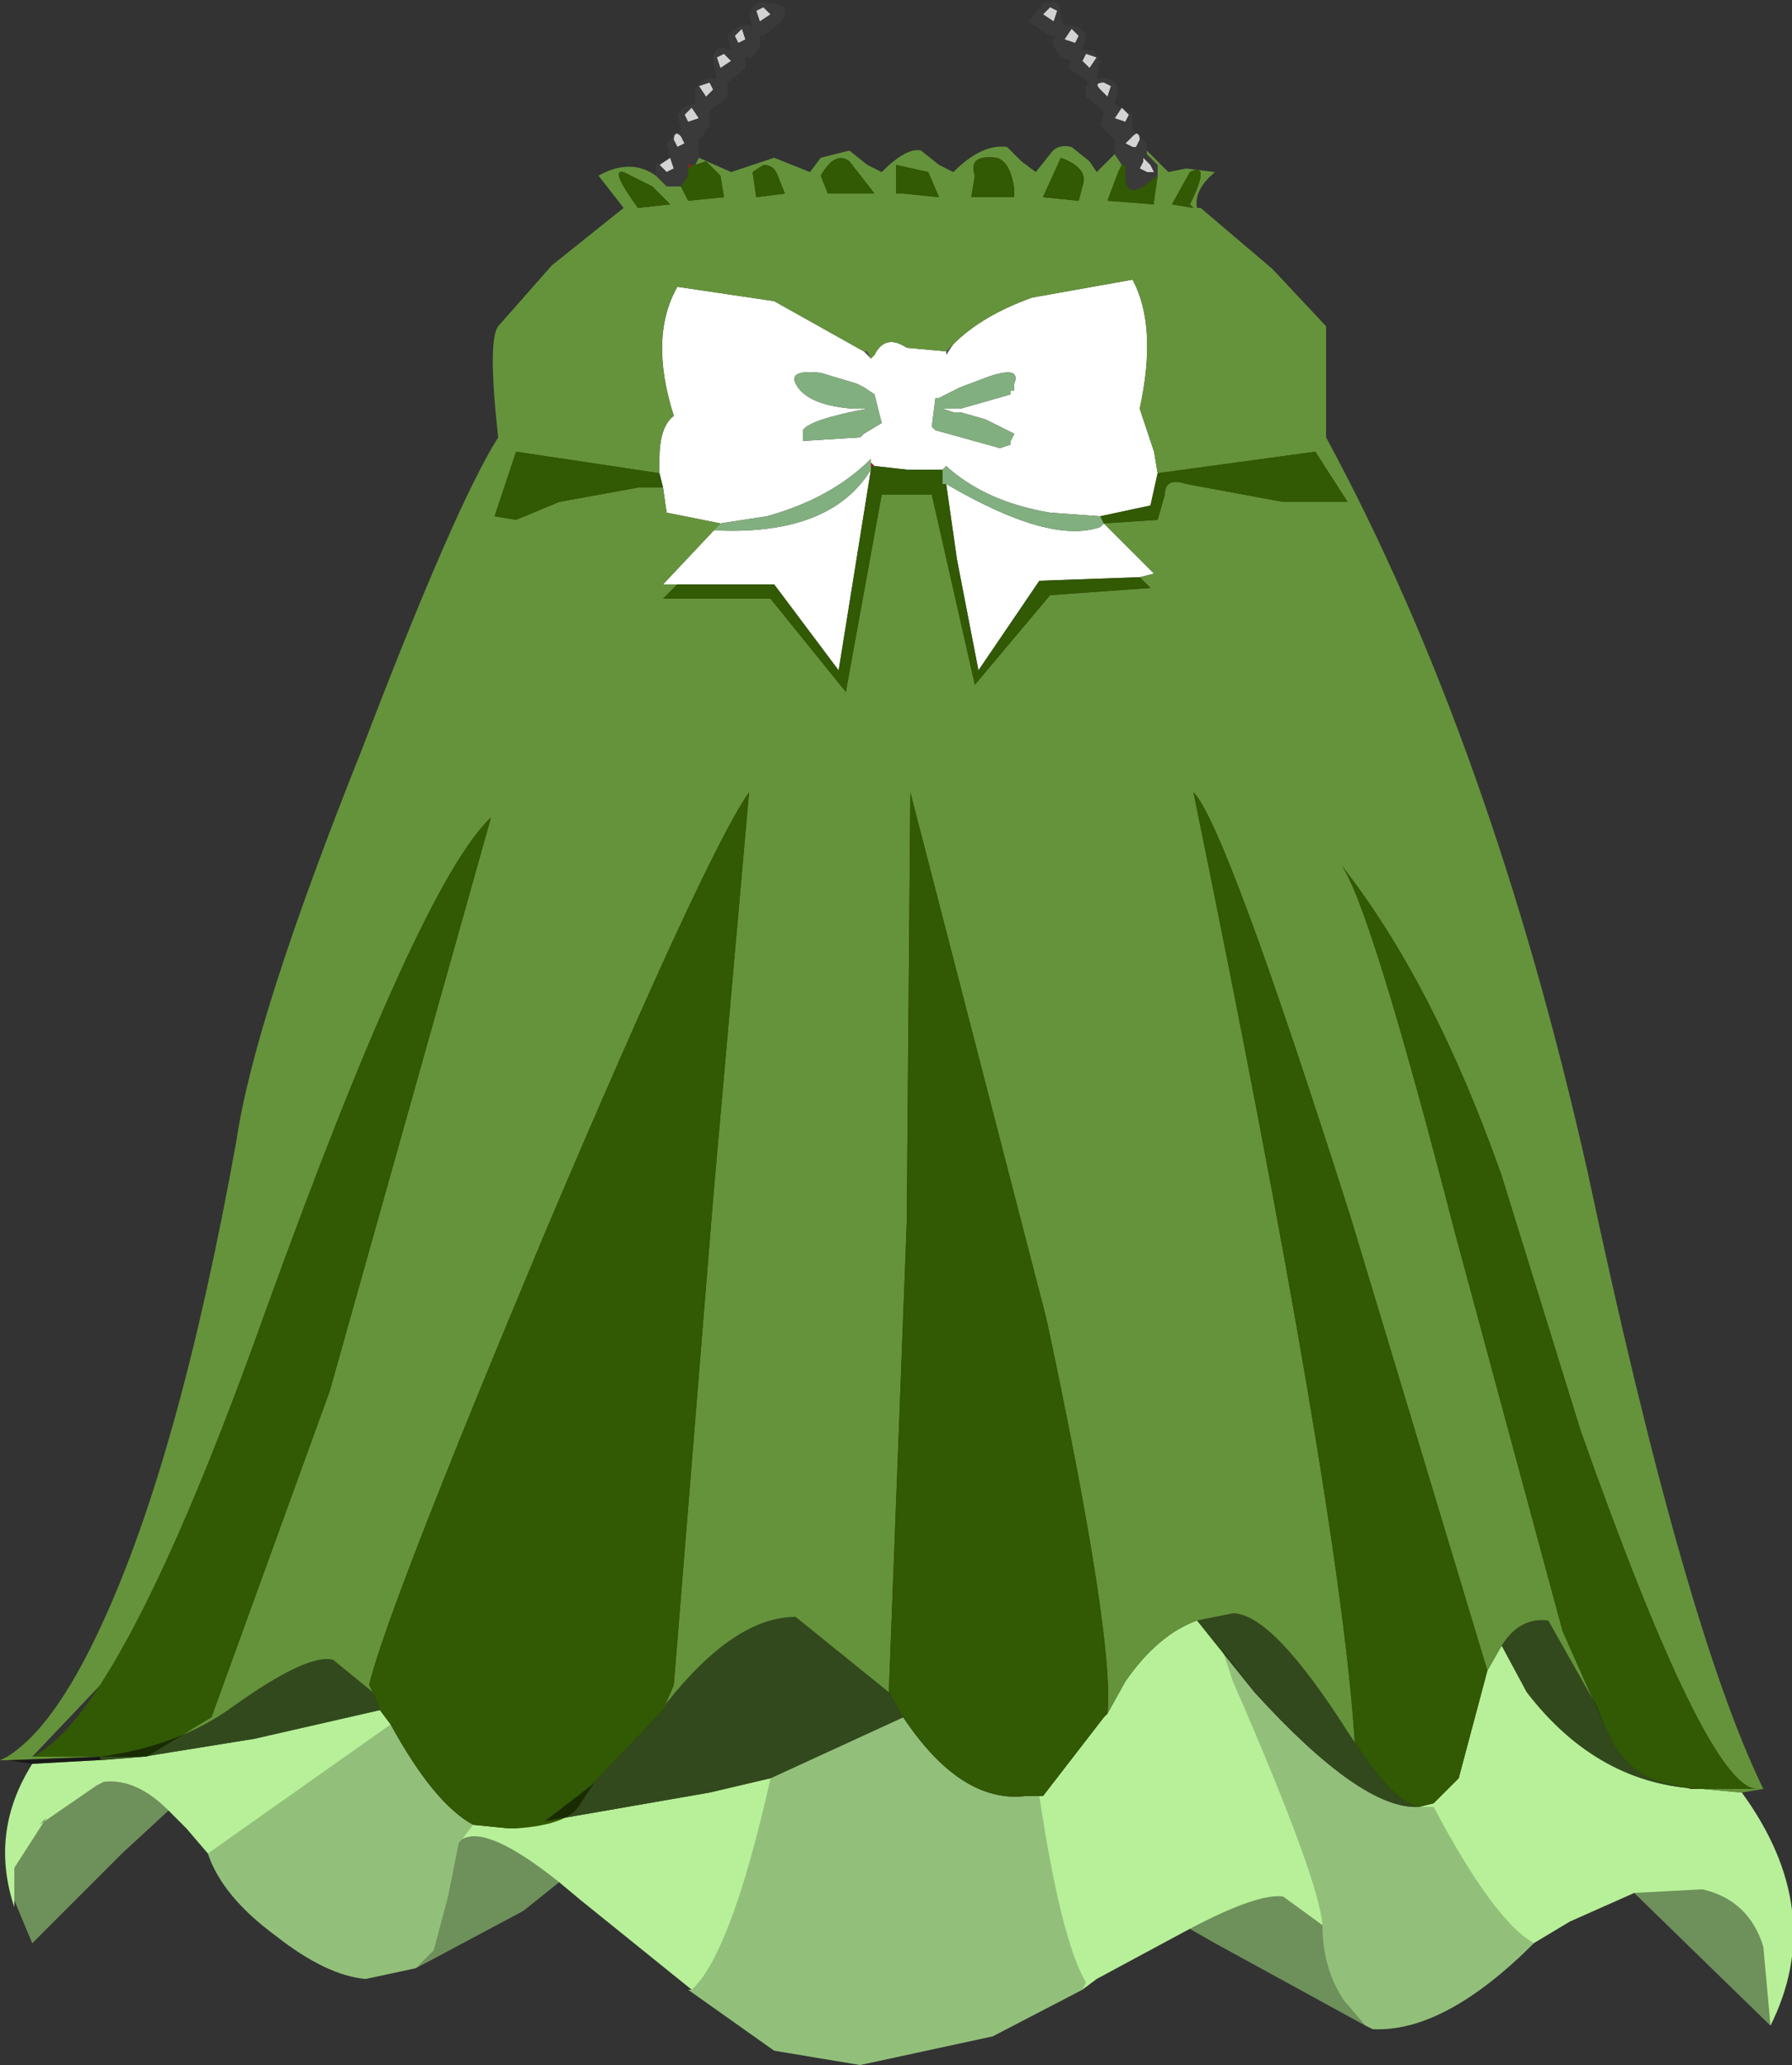 <svg xmlns="http://www.w3.org/2000/svg" xmlns:ffdec="https://www.free-decompiler.com/flash" xmlns:xlink="http://www.w3.org/1999/xlink" ffdec:objectType="frame" width="25" height="28.8"><rect width="100%" height="100%" fill="#333333" stroke="none"/><use ffdec:characterId="1" xlink:href="#a" width="25" height="28.8"/><defs><g id="a" fill-rule="evenodd"><path fill="#aa132d" d="M12.2 6.5h-.05v-.05zM9.65 2.3l-.05.05V2.3z"/><path fill="#545454" d="M12.05 4.9h.05l.05.1zm1.15 0 .1-.1-.1.15z"/><path fill="#d3d3d3" d="m14.55.2.1-.1.1.05-.05.15zm1.35 1.75-.05.1h-.05L15.7 2l.1-.1q.1-.1.1.05m.05.3V2.2l.1.1.05.1H16l-.1-.05zm-.4-.6.1-.15.1.1-.05.1zm-.15-.5.1.05-.05.15-.1-.1q-.1-.1.05-.1m-.2-.2-.1-.1.05-.1.15.05zM15 .6l-.15-.05.1-.15.1.1zm-4.9.15.1.1-.15.1L10 .8zm-.35.45.15-.05.05.1-.1.1zm-.1.3.1.15-.15.05-.05-.1zm-.25.45q0-.15.1-.05l.05.1-.1.05zm-.2.35.15-.1.05.15-.1.05zM10.75.2l-.15.1-.05-.15.1-.05zm-.35.35-.1.05-.05-.1.1-.1z"/><path fill="#3a3a3a" d="m14.55.2.15.1.05-.15-.1-.05zm-.2.1.2-.25q.25-.1.25.15l.05.2V.35q.25 0 .3.15l-.05.2h.15l.1.15-.05.25q.25-.05.3.15l-.05.2.25.15v.2l.2.2v.15l.15.15v.15l-.2.15q-.25.15-.25-.15V2.3h-.05l-.1-.15v-.2l-.2-.2.05-.2-.25-.2V1.2l.05-.05-.3-.2.05-.1L14.8.8l-.1-.15q-.05-.1.05-.15h-.1zm.65.3.05-.1-.1-.1-.1.15zm.2.35.1-.15-.15-.05-.05.1zm.2.2q-.15 0-.05.1l.1.1.05-.15zm.15.5.15.05.05-.1-.1-.1zm.4.6-.05.1.1.05h.1l-.05-.1-.1-.1zm-.05-.3q0-.15-.1-.05l-.1.1.1.05h.05zm-6.3.4v.1l-.1.15h-.2l-.15-.15V2.3l.2-.1L9.3 2l.2-.2-.05-.2q.1-.15.25-.15v-.2q.1-.2.3-.15L9.95.85q0-.25.25-.15l-.05-.2q.1-.15.3-.15l.05.05-.05-.2q.1-.25.3-.15.3 0 .15.25l-.25.2h-.05v.15l-.1.15h-.1v.15l-.25.2v.2l-.25.2v.2l-.1.15-.05.05v.25l-.05.1h-.1zm.8-1.8L10.35.4l-.1.1.05.1zm.35-.35-.1-.1-.1.05.05.15zM9.2 2.3l.1.1.1-.05-.05-.15zm.2-.35.05.1.1-.05-.05-.1q-.1-.1-.1.05m.25-.45-.1.1.05.1.15-.05zm.1-.3.1.15.1-.1-.05-.1zm.35-.45L10 .8l.05.15.15-.1z"/><path fill="#fff" d="M13.3 4.8q.4-.4 1.1-.65l1.4-.25q.35.65.1 1.8l.2.6.05.3-.1.45-.7.15-.7-.05q-.9-.15-1.45-.65l-.05.05h-.5l-.45-.05-.05-.05V6.4q-.55.55-1.45.8l-.65.1-.1.1h.1q1.55.05 2.1-.85l-.45 2.8-.9-1.2H9.25l.8-.85-.75-.15-.05-.35-.05-.2v-.2q0-.45.2-.6-.35-1.1.05-1.8l1.35.2 1.25.7.1.1.05-.05q.15-.3.45-.1l.55.05v.05zm.1.6-.3.15h-.05l-.05.4.05.05.9.25.15-.05v-.05l.05-.1-.4-.2-.35-.1h-.1l-.15-.05h.25l.7-.2v-.05h.05v-.1q.1-.25-.35-.1zm-.2 1.35q1.45.85 2.15.6l.05-.05.7.7-.2.05-1.4.05-.85 1.25-.3-1.55zm-2.1-1.4q.15.3.8.35h.2q-.8.15-.9.3v.15l.8-.05.05-.05.25-.15-.1-.4-.15-.1-.1-.05-.5-.15q-.45-.05-.35.15"/><path fill="#82af7f" d="m13.4 5.4.4-.15q.45-.15.35.1v.1h-.05v.05l-.7.2h-.25l.15.05h.1l.35.1.4.2-.05.1v.05l-.15.05-.9-.25-.05-.05.05-.4h.05zm-3.35 2h-.1l.1-.1.65-.1q.9-.25 1.45-.8v.15q-.55.9-2.1.85m1.05-2.05q-.1-.2.35-.15l.5.15.1.05.15.1.1.4-.25.15-.05.05-.8.05V6q.1-.15.9-.3h-.2q-.65-.05-.8-.35m3.55 1.8.7.05.05.1-.05.05q-.7.25-2.15-.6h-.05v-.2l.05-.05q.55.5 1.45.65"/><path fill="#b7f098" d="m20.95 22.95.35.65q1 1.3 2.45 1.35l.55.05q1.2 1.65.4 3.25l-1.9-1.85-.9.4-.5.3q-1.25 1.25-2.25 1.2l-.1-.05-2.1-1.15-.35-.2-1.3.7-.2.15-1.25.65-1.85.4-1.2-.2-1.2-.85h.05L8.1 26.5l-.3-.25-.5.4-1.5.8-.7.15q-.55-.05-1.25-.6-.75-.55-.95-1.15l-.3-.35-.25-.25-.65.6L.45 27.1l-.25-.6v-.45.55q-.35-1.05.25-2l.9-.05.65-.05 1.55-.25 1.75-.4.15.2q.6 1.1 1.15 1.4l.5.05h.1l1.05-.6-.65.5 2.3-.4.85-.2 1.85-.85q.8 1.2 1.7 1.1h.25l.85-1.1.05-.05.25-.45q.45-.65 1-.85l.8 1q1.5 1.65 2.3 1.6l.2-.05.35-.35.4-1.5z"/><path fill="#65933b" d="m13.1 2.3.2.1q.4-.4.75-.35l.2.2.2.15.2-.25q.1-.15.3-.1l.25.2.1.15.25-.25.1.15-.05.1-.15.4.65.05V2.8l.05-.35V2.3L16 2.15V2.1l.3.3.25-.05.4.05q-.3.25-.25.5h.05l1 .85.75.8V6.1q2.3 4.25 3.65 10.25 1.35 6.35 2.45 8.6l-.3.05-.55-.05q-1.45-.05-2.45-1.35l-.35-.65-.2.35-1.9-6.3q-1.75-5.5-2.2-5.95 2.05 10 2.25 13.25.55.85.9.9-.8.05-2.3-1.6l-.8-1q-.55.2-1 .85l-.25.45q.1-1.05-.85-5.5l-1.9-7.35-.05 6-.25 6.55.2.35-1.85.85-.85.2-2.3.4.65-.5.05-.05.95-1 .15-.35.55-6.8.5-5.65q-.6.85-2.85 6.15-2.2 5.25-2.45 6.3l.05.1.1.25-1.75.4L2 24.5l-.6.05v-.05l-1.3.05H0l.1-.05q.65-.4 1.3-1.8 1.1-2.35 1.9-6.8.25-1.7 1.75-5.45 1.3-3.4 1.9-4.35-.15-1.35 0-1.55l.75-.85 1-.8-.35-.45q.45-.25.8 0l.15.15h.2l.1.2.5-.05-.05-.3-.2-.2-.15.05.05-.1.45.2.6-.2.5.2.15-.2.4-.1.25.2.2.1q.35-.35.55-.3zM1.4 24.5l.1-.05h.2l.4-.1.85-.4L4.6 19.4l2.25-8q-1 .95-3.15 6.9-1.3 3.65-2.3 5.2l-.95 1zm9.45-22.05q-.05-.15-.2-.15l-.15.1.05.35.4-.05zm1-.2q-.2-.15-.4.2l.1.25h.65zM9.1 2.6l-.4-.2q-.2-.05.2.5l.45-.05zm4 .15-.15-.35-.45-.1v.4h.1zm3.55.15-.05-.05q.3-.6 0-.45l-.25.45zm-.75 2.8q.25-1.15-.1-1.8l-1.4.25q-.7.25-1.1.65l-.1.1-.55-.05q-.3-.2-.45.1l-.05.05-.05-.1h-.05l-1.25-.7L9.45 4q-.4.7-.05 1.8-.2.15-.2.6v.2l-2-.3-.3.9.3.05.6-.25 1.1-.2h.35l.05.35.75.15-.8.85h.2l-.2.2h1.5l1.05 1.3.5-2.75h.7l.6 2.65 1.05-1.25 1.4-.1-.15-.15.2-.05-.7-.7.75-.05.1-.35q0-.25.3-.15L17.9 7h.9l-.45-.7-2.2.3-.05-.3zm-.8-3.1q.1-.25-.3-.4l-.25.55.5.05zm-1.2-.4q-.4-.05-.3.25l-.05.3h.6v-.1q-.05-.4-.25-.45m4.8 9.85q.4.5 1.6 5.15l1.5 5.55.6 1.35q.25.6.75.75l.45.1h.9q-.7-.05-2.45-5l-1.1-3.55q-.95-2.7-2.25-4.35"/><path fill="#325903" d="M15.65 2.3h.05v.15q0 .3.25.15l.2-.15-.05.35v.05l-.65-.05.15-.4zm-1.75-.1q.2.05.25.45v.1h-.6l.05-.3q-.1-.3.3-.25m1.2.4-.05.2-.5-.05.25-.55q.4.15.3.4m1.25.25.25-.45q.3-.15 0 .45l.05.05zm.2 3.9q-.3-.1-.3.15l-.1.35-.75.05-.05-.1.7-.15.1-.45 2.2-.3.45.7h-.9zm-3.35 0 .15 1.05.3 1.55.85-1.25 1.4-.05.15.15-1.4.1-1.05 1.25L13 6.9h-.7l-.5 2.75-1.05-1.3h-1.5l.2-.2h1.35l.9 1.2.45-2.8V6.5h.05l.45.05h.5v.2zm-.1-4-.5-.05h-.1v-.4l.45.1zM9.7 2.3l.15-.05.2.2.05.3-.5.05-.1-.2.1-.15v-.1l.05-.05zm-.6.3.25.25-.45.05q-.4-.55-.2-.5zm1.75-.15.1.25-.4.05-.05-.35.15-.1q.15 0 .2.15m1-.2.35.45h-.65l-.1-.25q.2-.35.4-.2M6.9 7.2l.3-.9 2 .3.05.2H8.9L7.8 7l-.6.25zM4.6 19.4l-1.65 4.55-.9.55H.45q1.25-.6 3.25-6.2 2.15-5.95 3.15-6.9zm5.85-8.35-.5 5.65-.55 6.8-.15.35-.95 1-.2.3q-.15.3-.9.35h-.1l-.5-.05q-.55-.3-1.15-1.4l-.15-.2-.1-.25-.05-.1q.25-1.05 2.45-6.3 2.25-5.3 2.85-6.15m2.25 0 1.9 7.35q.95 4.45.85 5.5l-.05.05-.85 1.1h-.25q-.9.1-1.7-1.1l-.2-.35.25-6.55zm6 1q1.3 1.65 2.25 4.35l1.1 3.55q1.75 4.95 2.45 5h-.9l-.45-.1q-.5-.15-.75-.75l-.6-1.35-1.5-5.55q-1.2-4.65-1.6-5.15m-2.05-1q.45.45 2.2 5.95l1.9 6.3-.4 1.5-.35.35-.2.05q-.35-.05-.9-.9-.2-3.25-2.25-13.25"/><path fill-opacity=".4" d="m19.05 28.25-2.1-1.15-.35-.2q.95-.5 1.3-.45l.55.4q0 .6.3 1.05zm-12.6-2.6q.35-.2 1.35.6l-.5.4-1.5.8.25-.25.2-.75.15-.75zm18.15 1.5.1 1.1-1.9-1.85.95-.05q.65.15.85.8M1.35 24.9l.1-.05q.45-.05.9.4l-.65.6L.45 27.1l-.25-.6v-.45l.45-.7-.1.1z"/><path fill-opacity=".2" d="M18.45 26.85q-.05-.65-1.25-3.4l-.15-.45.45.6q1.5 1.65 2.3 1.6h.2q.85 1.6 1.4 1.9-1.25 1.25-2.25 1.2l-.1-.05-.3-.35q-.3-.45-.3-1.05m-3.95-1.8q.3 2 .65 2.6l-.05.1-1.25.65-1.85.4-1.2-.2-1.2-.85h.05q.55-.5 1.1-2.95l1.85-.85q.8 1.2 1.7 1.1zm-8.7 2.4-.7.15q-.55-.05-1.25-.6-.75-.55-.95-1.15l2.55-1.8q.6 1.1 1.15 1.4l-.15.2-.05.05-.15.75-.2.75z"/><path fill-opacity=".502" d="M19.8 25.2q-.8.05-2.3-1.6l-.8-1 .5-.1q.55 0 1.6 1.65l.1.15q.55.85.9.9m2.45-1.45.15.35q.25.6.75.75l.45.1h.15q-1.45-.05-2.45-1.35l-.35-.65q.25-.4.65-.35zm-9.85-.15.2.35-1.85.85-.85.2-2.3.4.65-.5.05-.05.95-1 .05-.1q.95-1.2 1.8-1.2zm-7.2 0 .1.25-1.75.4L2 24.5l-.6.05h-.05l-.9.05-.35-.05 1.3-.05q1.1-.15 1.85-.7 1.05-.75 1.4-.65z"/></g></defs></svg>